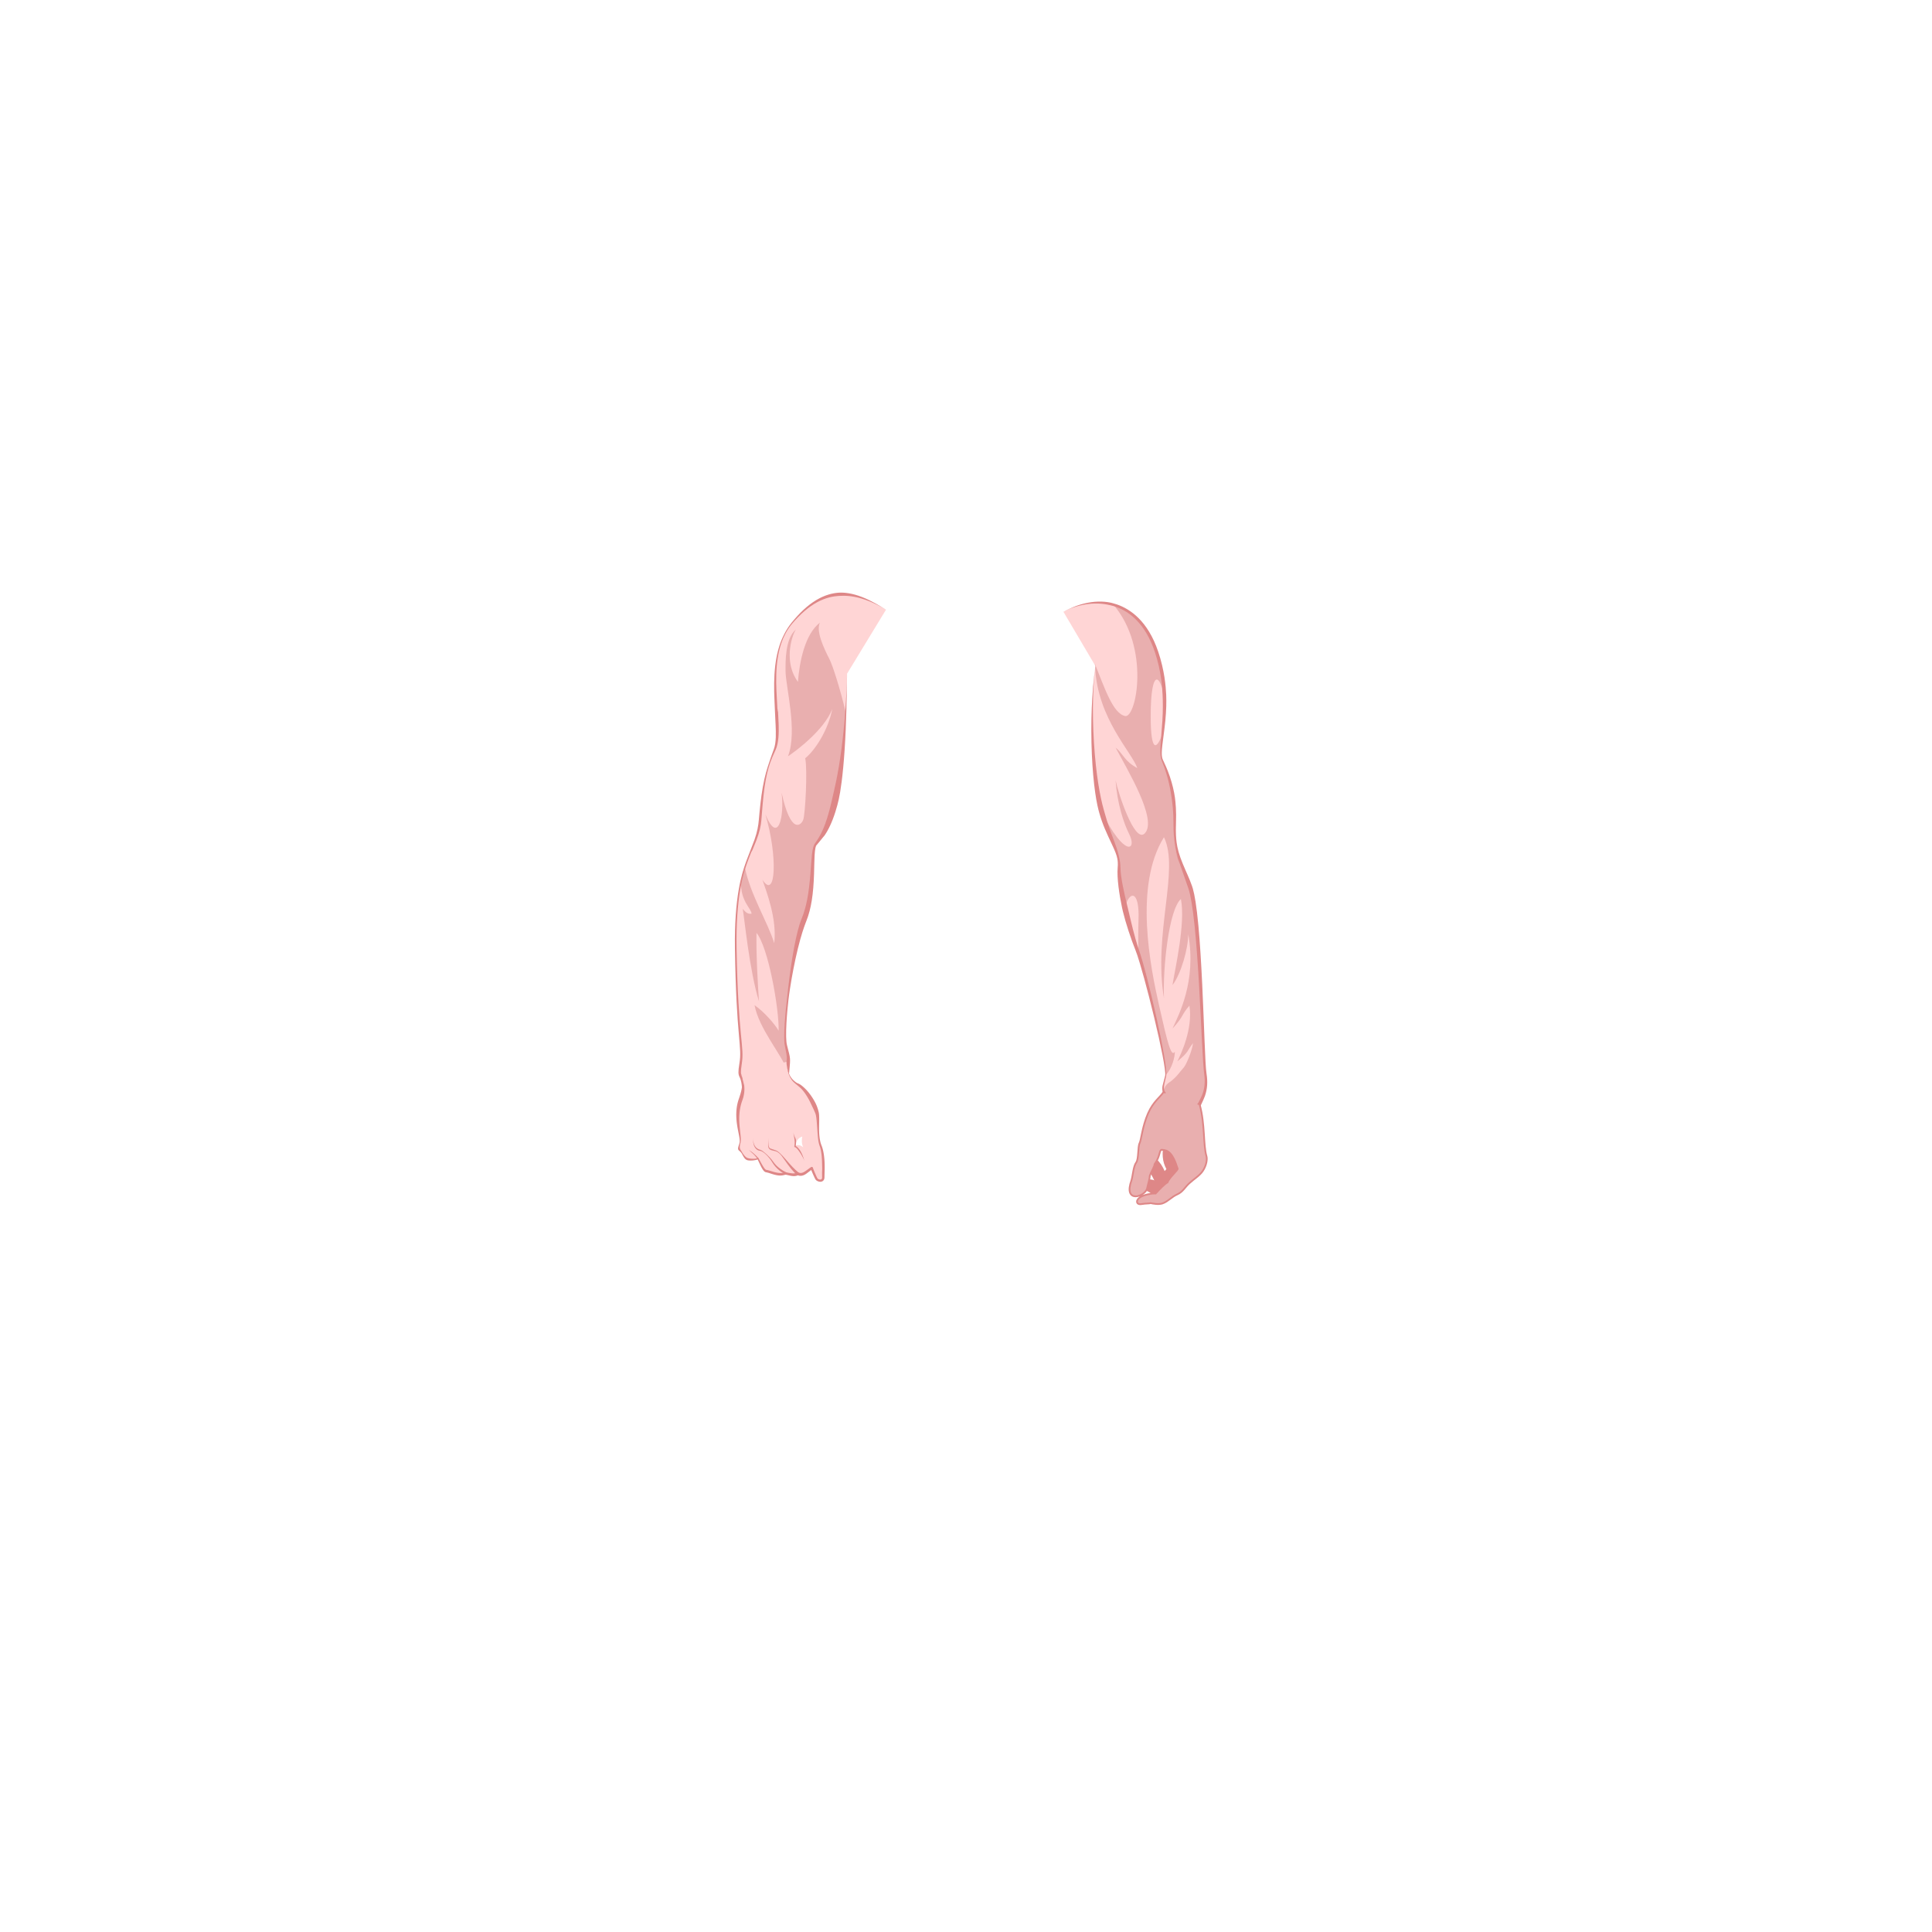<?xml version="1.0" encoding="UTF-8" standalone="no"?>
<svg xmlns="http://www.w3.org/2000/svg" id="body_athletic_1_of_2" width="560" height="560">
  <g id="g56620" style="display:none;enable-background:new">
    <g id="g55231" style="display:inline;enable-background:new">
      <path id="path55233" d="M267 137.3l-1-1.7c-.5-1-2-3.2-2.5-2.4-.4.7 0 1.8 0 2.6-.2.8 0 2 .2 3.3.8 3.8 1.5 5 2.4 6.4 1 1.4 2.3 2 3 1" style="stroke-dasharray: none; stroke-opacity: 1; stroke-miterlimit: 4; stroke-linejoin: round; stroke-linecap: round; stroke-width: 0.5; stroke: #8a5042; fill: #ad6452;"/>
      <path id="path55235" d="M266.7 140c0 .8 0 1-.3 1-.2.4 0 1.5.2 1.8.3.4.2 1.2 0 1.2 0 0-.3 0-.3-.6 0-.8-1-.6-1.6-2.7-.3-1.7 0-2 .2-2s0-1.3-.3-1.6c0-.2-.4-.5-.6-.6v1.2c0 .4-.2 3.2.8 4.7 1 1.4 1.7 2.7 1.5 2.7-.2 0-1.5-2.2-2-3.4-.4-1.3-.8-3.2-1-4.5 0-1 .2-1.3.5-1.2.3 0 1 1.2 1.4 2 .3 1 .6 1 1 1.2.2 0 .4.4.3 1z" style="stroke: none; fill: #985848;"/>
    </g>
    <g id="g55237" style="display:inline;enable-background:new">
      <path id="path55239" d="M298 136.3l1.7-2.4c.5-.8 1-2 1.8-1.6.5.5 0 2 0 2.7.2.8.2 1.8 0 3-.6 3.6-1.3 4.7-2 6.2-1 1.5-2 2-2.8 1" style="stroke-dashoffset: 0; stroke-dasharray: none; stroke-opacity: 1; stroke-miterlimit: 4; stroke-linejoin: round; stroke-linecap: round; stroke-width: 0.5; stroke: #8a5042; fill: #ad6452;"/>
      <path id="path55241" d="M298.5 139.2c0 .7.2.8.4 1 0 .2 0 1.3-.3 1.7-.3.2-.2 1 0 1 0 0 .3 0 .3-.7s1.2-.6 1.5-2.7c.3-1.7 0-2-.3-2-.2 0 0-1.3 0-1.6l.7-.7v1c0 .5.2 3.3-.7 4.8-1 1.7-1.7 3-1.4 3 0 0 1.3-2 1.7-3.4.4-1.2.7-3 .7-4.4 0-1.2-.2-1.5-.5-1.3-.3 0-1 1-1.3 2-.3 1-.7 1-1 1.2-.2 0-.4.5-.3 1.2z" style="stroke: none; fill: #985848;"/>
    </g>
  </g>
  <g id="arms">
    <g id="g116338" style="display:inline;enable-background:new" transform="translate(-245.563 -2413.784)">
      <path id="path3011-6-3" d="M502.38 2590.5c-9.88-6.05-18.147-7.057-27.22 3.83-9.075 10.89-2.22 30.047-5.042 36.7-2.823 6.655-3.428 10.688-4.235 20.367-.806 9.68-7.46 11.293-7.058 37.305.404 26.012 2.22 28.23 1.412 33.272-.807 5.04.403 2.42.807 7.057.403 4.64 12.3 1.01 12.703-4.032.404-5.04.605-3.83-.403-8.267-1.008-4.436 1.815-27.826 5.243-36.296 3.428-8.47 1.815-19.76 3.428-21.98 1.613-2.217 8.267-7.057 9.074-49.402" style="fill:#ffd5d5;stroke:none;stroke-width:1;stroke-linecap:round;stroke-linejoin:miter;stroke-miterlimit:4;stroke-dasharray:none;stroke-opacity:1"/>
      <path style="fill:#e9afaf;stroke:none" d="M 237.654 180.475 C 233.239 183.869 231.707 192.056 231.287 197.641 C 227.231 192.207 229.252 184.724 230.707 182.428 C 227.565 185.153 227.691 191.58 227.691 194.4 C 227.691 198.962 231.256 211.796 228.404 219.211 C 231.397 217.214 238.954 211.367 241.236 205.52 C 240.095 211.51 236.255 217.511 233.395 219.779 C 234.109 223.342 233.394 236.034 232.824 237.604 C 232.254 239.172 229.259 242.167 226.549 229.762 C 227.404 236.606 225.551 245.017 221.844 236.035 C 225.408 247.869 224.981 261.13 220.988 254.998 C 222.128 258.421 225.264 266.265 224.41 273.395 C 222.779 267.824 217.405 259.149 215.912 251.436 C 215.507 252.701 215.124 254.12 214.775 255.721 C 214.663 261.254 217.739 263.273 217.852 264.838 C 216.995 264.98 216.281 264.695 215.283 263.412 C 215.711 265.693 217.28 281.663 219.99 290.219 C 219.704 286.226 219.134 276.528 219.277 270.398 C 222.699 274.532 225.836 292.357 225.693 298.773 C 224.552 296.777 221.415 293.212 218.707 291.359 C 220.019 298.185 226.276 305.246 228.264 310.33 C 228.6 306.53 228.709 307.032 227.781 302.947 C 226.773 298.511 229.595 275.119 233.023 266.65 C 236.451 258.18 234.837 246.89 236.451 244.672 C 237.909 242.667 243.472 238.421 245.127 206.381 C 243.375 199.137 241.36 192.886 240.381 190.977 C 238.751 187.799 236.472 182.919 237.654 180.475 z" transform="translate(245.563,2413.784)" id="path3010-9-1"/>
    </g>
    <path id="path3013-4-9" d="M308.238 177.32c9.88-5.242 21.98-3.427 27.02 11.696 5.042 15.124 0 27.626 1.614 31.256 1.613 3.63 3.832 9.477 3.63 18.35-.202 8.872 1.613 9.477 4.436 18.35 2.823 8.872 3.63 49 4.436 54.242.807 5.243-1.21 7.663-2.42 10.284-1.21 2.622-8.267-1.21-9.275-3.83-1.01-2.623-.404-3.026.2-5.85.605-2.822-5.847-30.044-8.267-36.497-2.42-6.452-5.444-18.752-5.243-23.793.202-5.04-2.823-7.864-5.243-16.938-2.42-9.076-3.428-28.434-1.613-41.54" style="display:inline;fill:#ffd5d5;stroke:none;stroke-width:1;stroke-linecap:round;stroke-linejoin:miter;stroke-miterlimit:4;stroke-dasharray:none;stroke-opacity:1;enable-background:new"/>
    <path id="left-arm" d="M322.73 175.27c10.735 12.585 6.623 32.923 3.4 32.28-3.51-.704-5.94-8.07-8.75-15.095.004.134.014.265.018.4l.116.194c-.03.21-.05.434-.078.647.846 14.738 10.518 24.162 12.226 28.946-3.863-2.108-3.854-3.862-6.312-5.97 3.468 6.546 12.35 21.13 8.406 24.938-2.947 2.846-7.704-11.955-8.406-15.467.462 6.644 2.334 12.458 3.937 15.593 2.4 4.695-1.233 7.044-7.95-6.435 2.382 8.477 5.23 11.33 5.034 16.227-.102 2.57.636 7.024 1.702 11.63 1.117-4.894 4.252-5.517 3.934 3.392-.087 2.446-.107 5.9-.014 9.866 2.606 7.807 8.275 31.916 7.897 35.217 1.903-2.04 2.647-5.264 2.647-6.803-1.054 1.756-2.104-2.456-4.562-13.344-2.46-10.887-7.374-34.764 1.406-48.812 4.567 9.483-3.16 27.722 0 46.687-.35-8.78 1.395-25.62 4.907-28.78 1.405 7.024-1.735 20.372-2.437 24.938 2.458-3.16 4.562-10.536 4.562-14.75 2.46 13.697-2.806 23.51-4.562 27.375 3.512-3.864 2.447-3.847 4.906-6.657 1.054 6.673-2.446 14.05-3.5 16.157 3.512-2.81 2.806-3.174 4.562-5.282-.35 2.46-2.05 6.425-2.79 7.165-.74.74-2.055 2.878-4.204 4.283-1.002.655-1.373 1.61-1.578 2.438.084.406.216.854.434 1.42 1.008 2.622 8.065 6.453 9.275 3.832 1.21-2.62 3.227-5.04 2.42-10.283-.807-5.243-1.614-45.372-4.437-54.244-2.824-8.872-4.638-9.477-4.436-18.35.202-8.87-2.016-14.72-3.63-18.35-.622-1.4-.254-4.144.144-7.83-1.648 4.8-3.48 6.084-3.48-4.89 0-7.2.773-10.64 1.782-10.595.692.03 1.49 1.737 2.205 4.932-.14-3.934-.733-8.28-2.263-12.87-2.663-7.99-7.295-12.262-12.53-13.746z" style="display:inline;fill:#e9afaf;stroke:none;stroke-linecap:round;enable-background:new"/>
    <path id="right-arm" d="M256.82 176.716c-1.595-.976-4.122-2.57-6.953-3.667-2.91-1.13-5.2-1.354-6.764-1.255-.075.005-.153.01-.235.018-1.5.125-3.71.587-6.264 2.116-2.606 1.56-4.955 3.85-7.122 6.522-.95 1.17-1.597 2.275-2.024 3.077-.842 1.582-1.78 3.806-2.387 7.015-.603 3.19-.734 6.556-.673 9.95.038 2.09.415 9.65.4 9.32l.02.437c.085 2.042.204 4.997-.515 6.887-.724 1.892-1.066 3.007-1.382 3.94-.563 1.662-1.257 3.82-1.835 7.106-.542 3.08-.92 6.884-1.13 9.397l-.007.08c-.145 1.657-.428 3.36-1.258 5.74-.155.442-2.304 6-2.185 5.682-.113.3-.234.632-.36.988-1.098 3.11-3.338 9.838-3.125 24.85.182 12.774.7 19.822 1.107 24.522.418 4.818.6 6.31.204 8.69-.236 1.43-.294 2.157-.29 2.636 0 .187.01.336.026.46.035.285.1.52.218.794.11.252.273.54.412.994.13.424.273 1.088.366 2.265.112 1.39 1.107 2.167 2.43 2.438 1.295.267 2.924.07 4.482-.407 1.67-.51 3.246-1.332 4.43-2.305 1.39-1.14 2.19-2.433 2.3-3.752.074-.884.153-1.692.186-2.05.07-.737.14-1.65.086-2.366-.07-.935-.328-1.734-.883-3.964-.135-.535-.21-1.38-.23-2.42-.026-1.137.01-2.474.085-3.846.13-2.434.37-4.912.585-6.786.1-.864.26-2.056.48-3.476.53-3.418 1.31-7.562 2.252-11.405.973-3.964 1.75-6.14 2.275-7.53.06-.156.12-.316.186-.48 1.42-3.55 2.034-7.84 2.222-13.588.076-2.332.075-3.91.166-5.46.113-1.934.337-2.684.59-3.032l.01-.013c-1.453 1.98 2.64-3.18 2.214-2.572 1.133-1.62 2.244-3.89 3.225-7 .404-1.28.725-2.518.956-3.54.506-2.242 1.204-6.88 1.693-14.24.55-8.28.594-15.445.723-22.22-.116 6.13-.66 14.578-1.665 22.125-.986 7.41-2.077 11.616-2.597 13.92-.23 1.012-.498 2.185-.833 3.454-.81 3.07-1.63 5.242-2.484 6.907-.736 1.44-1.666 2.707-1.733 2.8l-.01.014c-.366.5-.66 1.383-.88 3.328-.174 1.534-.26 3.206-.433 5.472-.444 5.8-1.172 9.673-2.567 13.078-.072.174-.14.346-.2.512-.525 1.387-1.22 3.873-1.963 7.827-.742 3.96-1.292 8.092-1.694 11.57-.17 1.473-.288 2.59-.392 3.496-.215 1.882-.474 4.362-.635 6.81-.092 1.377-.15 2.726-.148 3.884.002 1.042.052 1.944.178 2.553.472 2.296.6 3.032.58 3.85-.016.56-.144 1.54-.21 2.24-.038.407-.103 1.126-.174 2.066-.07.948-.647 2.016-1.898 3.066-1.064.89-2.515 1.67-4.076 2.167-1.47.468-2.93.644-4.026.437-1.066-.202-1.68-.732-1.766-1.633-.116-1.22-.286-1.944-.453-2.435-.17-.5-.408-.905-.483-1.06-.096-.2-.145-.364-.17-.576-.013-.095-.023-.217-.026-.378-.008-.416.03-1.1.25-2.518.385-2.497.155-4.062-.3-8.853-.444-4.674-.998-11.72-1.212-24.476-.252-14.952 1.943-21.63 3.025-24.706.125-.352.245-.68.357-.98 1.715-4.568.258-.286 2.34-5.628.922-2.366 1.305-4.185 1.453-5.873l.007-.083c.207-2.508.476-6.315.906-9.376.455-3.235 1.06-5.473 1.61-7.093.276-.813.804-2.107 1.605-3.82.924-1.986.95-5.113.89-7.134-.004-.157-.01-.305-.015-.443-.46-10.952.01 4.008-.617-9.303-.158-3.364-.13-6.7.38-9.864.512-3.174 1.392-5.415 2.22-6.97.422-.795 1.08-1.87 2.045-2.997 2.23-2.603 4.64-4.745 7.225-6.13 2.517-1.347 4.617-1.662 6.007-1.766l.22-.015c1.48-.094 3.59-.118 6.553.76 2.834.842 5.53 2.26 7.104 3.224z" style="display:inline;fill:#de8787;fill-opacity:1;enable-background:new;"/>
    <path id="path3013-4-9-1" d="M308.238 177.32c1.51-.8 3.906-1.99 6.947-2.59 3.063-.605 5.54-.35 7.13.045.4.1.864.23 1.37.402 3.953 1.352 9.027 4.836 12.02 13.69 1.84 5.435 2.21 10.1 2.32 12.46.094 2.04.046 4.562-.255 7.66-.26 2.66-.663 5.265-.862 7.02-.203 1.792-.2 2.722-.1 3.352.042.263.115.563.243.832.49 1.03 1.29 2.715 2.02 4.864.773 2.27 1.235 4.382 1.47 5.995.21 1.448.46 4.11.324 7.58-.107 2.706.04 4.514.18 5.538.234 1.746.718 3.597 1.724 6.047 1.276 3.11 1.728 3.785 2.73 6.56.1.28.188.565.264.836.498 1.77 1.058 4.87 1.602 10.752.453 4.897.808 10.763 1.106 17.034.282 5.918.522 12.465.678 16.35.107 2.657.19 4.525.272 5.972.05.89.094 1.536.134 2.023.043.527.096 1.053.155 1.423.377 2.36.27 4.428-.458 6.524-.418 1.206-1.795 3.924-1.84 4.022l-.02.042c-.355.725-1.104 1.16-2.273 1.102-.866-.043-1.93-.358-3.065-.91-.98-.477-2-1.125-2.86-1.856-.846-.72-1.55-1.532-1.828-2.3-.5-1.408-.554-2.207-.42-3 .004-.025.756-2.906.776-3.003.005-.023.01-.048.014-.076.02-.138.028-.353.01-.688-.016-.32-.056-.743-.13-1.295-.123-.935-.334-2.2-.653-3.854-.562-2.907-1.402-6.71-2.4-10.87-1.023-4.27-2.068-8.305-2.96-11.545-.918-3.326-1.543-5.34-1.94-6.56-.138-.426-.32-.943-.508-1.405-1.336-3.288-2.89-8.015-3.686-11.348-.074-.31-.156-.67-.242-1.072-.785-3.66-1.527-8.66-1.263-11.562.11-1.148.016-2.05-.097-2.623-.203-1.028-.63-2.155-1.566-4.137-1.55-3.288-2.72-5.75-3.687-9.192-.066-.234-.135-.493-.208-.777-.41-1.593-.87-3.99-1.26-7.41s-.672-7.53-.776-12.023c-.108-4.715-.008-9.234.244-13.266.252-4.037.616-6.978.9-9.03-.28 2.022-.563 5.035-.675 9.04-.114 4.02-.04 8.552.254 13.226.604 9.577 1.84 15.776 2.754 19.08l.21.756c1.168 4.15 1.558 5.033 3.104 9.238.8 2.18 1.06 3.21 1.29 4.382.12.594.31 1.542.323 2.77.04 2.828 1.115 7.493 2.014 11.174l.254 1.053c.88 3.685 1.757 7.69 3.026 11.38.17.488.343 1.033.482 1.46.396 1.22 1.006 3.302 1.866 6.63.84 3.246 1.83 7.343 2.78 11.618.93 4.188 1.7 8 2.206 10.934.288 1.666.472 2.942.575 3.89.06.562.09.994.1 1.326.01.346-.002.582-.025.747-.005.034-.01.066-.018.098-.163.77-.58 2.376-.634 2.995-.06.698.045 1.39.587 2.7.247.588.868 1.28 1.703 1.945.825.656 1.8 1.24 2.734 1.66 1.09.492 2.033.727 2.727.74.875.02 1.195-.302 1.333-.585l.01-.02c-.043.092 1.64-3.108 1.948-3.895.747-1.905.93-3.858.594-6.127-.06-.396-.11-.943-.154-1.47-.04-.493-.09-1.143-.148-2.037-.096-1.467-.2-3.31-.336-5.98-.192-3.756-.514-10.558-.847-16.336-.363-6.27-.773-12.1-1.276-16.976-.605-5.855-1.196-8.872-1.664-10.534-.07-.254-.15-.515-.237-.766 5.333 15.564-7.543-21.754-2.407-6.658-.895-2.633-1.23-4.418-1.48-6.268-.144-1.06-.37-2.862-.353-5.63.02-3.455-.334-5.98-.544-7.424-.238-1.647-.56-3.585-1.207-5.922-.592-2.132-1.267-3.88-1.697-4.915-.132-.317-.203-.655-.247-.933-.11-.69-.17-1.616-.057-3.456.06-1.02.43-5.16.542-7.04.187-3.15.157-5.47.06-7.546-.105-2.308-.43-6.88-2.18-12.21-2.825-8.6-7.642-11.978-11.37-13.28-.483-.167-.924-.293-1.306-.387-1.528-.38-3.83-.802-6.89-.4-2.998.39-5.515 1.432-7.008 2.224z" style="display:inline;fill:#de8787;fill-opacity:1;enable-background:new;"/>
    <g id="left-hand" transform="translate(-494.462 -2474.985)" style="display:inline;fill:#803300;stroke:#782121;stroke-linecap:round;enable-background:new">
      <path id="path3420-7" d="M831.85 2807.472c-.352 2.81-.09 4.83 1.492 7.2 3.336-2.107 7.2-5.18-1.493-7.2z" style="fill:#de8787;stroke:#de8787;stroke-width:0.5;stroke-linecap:round;stroke-linejoin:round;stroke-miterlimit:4;stroke-dasharray:none;stroke-opacity:1"/>
      <path id="path3418-2" d="M835.332 2810.034c-.373.994-.994 2.36-.62 2.856-.87-.124-2.112 1.242-2.733 1.987-.746-1.738-1.49-2.856-2.484-3.725-.994-.87-3.6-.124-1.366 3.725 2.235 3.85 1.738 4.843 2.98 5.215 1.242.373 7.326-4.843 6.705-6.084-.62-1.242-2.483-3.974-2.483-3.974z" style="fill:#de8787;stroke:#de8787;stroke-width:0.5;stroke-linecap:round;stroke-linejoin:round;stroke-miterlimit:4;stroke-dasharray:none;stroke-opacity:1"/>
      <path id="path3416-8" d="M831.73 2819.347c-2.11-2.483-4.594-2.608-5.96-1.987-1.365.62-.993 1.987.497 2.36 1.49.372 2.732 1.49 3.725 2.607 2.608.373 1.74-2.98 1.74-2.98z" style="fill:#de8787;stroke:#de8787;stroke-width:0.5;stroke-linecap:round;stroke-linejoin:round;stroke-miterlimit:4;stroke-dasharray:none;stroke-opacity:1"/>
      <path id="path21924-9-4" d="M841.966 2795.245c1.545 5.6.982 11.605 1.954 14.93.245.84-.015 2.554-1.033 4.08-.864 1.296-2.458 2.234-3.89 3.538-1.307 1.19-1.826 2.468-3.43 3.172-1.626.715-2.703 2.083-4.228 2.604-1.032.35-2.608.066-3.402-.12-.376.188-1.35.068-2.626.305-1.278.237-1.37-.72-.34-1.47s3.527-1.21 4.56-1.09c1.262-1.388 2.545-2.736 3.57-3.347.415-1.394 3.145-3.575 2.968-4.14-1.612-5.15-3.124-5.566-4.745-5.692-1.27-.1-.592 1.93-2.443 4.307.018.742-.84 1.845-1.405 3.46 0 .863-.518 2.4-.755 3.574-.424 2.107-6.43 4.367-4.044-2.222.42-1.484.567-4.068 1.345-5.076.78-1.01.47-4.63.994-5.64.523-1.013.755-4.756 2.458-8.643 1.46-3.334 3.568-4.724 4.35-5.987" style="display:inline;overflow:visible;visibility:visible;fill:#e9afaf;stroke:#de8787;stroke-width:1;stroke-linecap:round;stroke-linejoin:miter;stroke-miterlimit:4;stroke-dasharray:none;stroke-dashoffset:0;stroke-opacity:1;marker:none;enable-background:accumulate"/>
      <path id="left-hand_shadow" d="M841.966 2795.245c1.545 5.6.982 11.605 1.954 14.93.245.84-.015 2.554-1.033 4.08-.864 1.296-2.458 2.234-3.89 3.538-1.307 1.19-1.826 2.468-3.43 3.172-1.626.715-2.703 2.083-4.228 2.604-1.032.35-2.608.066-3.402-.12-.376.188-1.35.068-2.626.305-1.278.237-1.37-.72-.34-1.47s3.527-1.21 4.56-1.09c1.262-1.388 2.545-2.736 3.57-3.347.415-1.394 3.145-3.575 2.968-4.14-1.612-5.15-3.124-5.566-4.745-5.692-1.27-.1-.592 1.93-2.443 4.307.018.742-.84 1.845-1.405 3.46 0 .863-.518 2.4-.755 3.574-.424 2.107-6.43 4.367-4.044-2.222.42-1.484.567-4.068 1.345-5.076.78-1.01.47-4.63.994-5.64.523-1.013.755-4.756 2.458-8.643 1.46-3.334 3.568-4.724 4.35-5.987" style="display:inline;overflow:visible;visibility:visible;fill:#e9afaf;stroke:none;stroke-linecap:round;stroke-linejoin:miter;stroke-miterlimit:4;stroke-dasharray:none;stroke-dashoffset:0;stroke-opacity:1;marker:none;enable-background:accumulate"/>
    </g>
    <g id="right-hand" style="display:inline;enable-background:new" transform="translate(-245.563 -1)">
      <g id="g30623-3" transform="translate(-248.9 -2473.985)" style="display:inline;fill:#f4d7d7;stroke:#782121;stroke-linecap:round;enable-background:new">
        <path id="path21926-1-8" d="M709.39 2786.632c.32 1.74 1.014 3.474-.26 7.067-1.982 5.583.352 10.612-.188 12.593-.54 1.98-.228 1.78.312 2.5s.995 1.856 1.844 2.156c.72.254 2.455.21 3.062-.157.66 1.246 1.63 3.51 2.344 3.625 1.55.25 3.418 1.394 5.5.75.906-.074 2.45.75 3.71.03 1.475.686 2.475-.583 4.04-1.624.23.676 1.15 2.79 1.375 3.125.38.568 1.968.954 1.968-.47 0-1.8.29-6.42-.78-9.156-1.048-2.672-.492-7.73-1.033-9.53-.54-1.802-2.03-5.016-4.125-7.095-1.946-1.934-4.11-1.58-4.78-7.688m4.624 21.656c-.142.713-.29 1.984.28 3.125-.854-.713-1.438-.705-2.436-.563.713-1.71 1.016-2.134 2.156-2.562z" style="display:inline;overflow:visible;visibility:visible;fill:#ffd5d5;stroke:none;stroke-width:1;stroke-linecap:round;stroke-linejoin:round;stroke-miterlimit:4;stroke-dasharray:none;stroke-dashoffset:0;stroke-opacity:1;marker:none;enable-background:accumulate"/>
        <path id="path3408-4" d="M725.765 2815.25l.26-.31c-1.444-1.213-2.134-1.973-3.808-3.902-.865-.996-1.207-1.34-1.66-1.77-.255-.24-.682-.644-1.208-.847-.412-.158-1.032-.354-1.087-.37-.02-.01-.043-.013-.066-.02-.215-.063-.49-.138-.667-.323-.187-.194-.306-.527-.33-1.133-.023-.577.047-1.323.12-1.88-.073.556-.18 1.298-.206 1.88-.027.592.025.997.216 1.288.2.302.534.443.757.517.024.01.048.015.07.02.547.167.223.02 1.11.267.49.135.925.475 1.18.716.375.355.782.888 1.478 1.883 1.29 1.844 2.287 3.207 3.58 4.293l.26-.31z" style="fill:#de8787;fill-opacity:1;stroke:none;stroke-linecap:round;stroke-linejoin:round;stroke-miterlimit:4;stroke-dasharray:none;stroke-opacity:1"/>
        <path id="path3410-96" d="M722.468 2815.2l.136-.302c-.762-.343-2.747-1.303-4.062-3.246-.504-.73-1.28-1.526-1.84-2.04-.203-.185-.376-.335-.517-.453-.12-.103-.294-.254-.49-.405-.292-.228-.586-.418-.83-.48-.253-.062-.432-.146-.547-.2-.246-.117-.623-.318-.956-.797-.484-.695-.635-1.644-.635-2.335 0 .687.028 1.642.452 2.446.295.562.694.86.99 1 .134.063.353.14.64.176.188.013.466.135.782.336.2.128.383.267.5.366.14.116.308.27.5.458.532.528 1.258 1.365 1.673 2.1 1.23 2.108 3.24 3.3 4.067 3.674l.136-.3z" style="fill:#de8787;fill-opacity:1;stroke:none;stroke-linecap:round;stroke-linejoin:round;stroke-miterlimit:4;stroke-dasharray:none;stroke-opacity:1"/>
        <path id="path3412-3" d="M714.168 2810.803c-.003 0 .126-.125.123-.13-.284-.354-.592-.608-.84-.866-.36-.37-.72-.64-1.07-.924-.268-.214-.592-.36-.895-.587.305.228.533.496.797.708.35.28.655.597 1.004.96.245.254.452.585.73.93.002 0 .15-.095.152-.09z" style="fill:#de8787;fill-opacity:1;stroke:none;stroke-linecap:round;stroke-linejoin:round;stroke-miterlimit:4;stroke-dasharray:none;stroke-opacity:1"/>
        <path id="path3414-3" d="M724.4 2803.08c.264 2.117.017.045.32 1.97.04.248.046.383.063.558.038.374.04.873-.078 1.666a.193.193 0 0 0 .144.216c.13.033.36.142.7.512.19.207.352.43.45.572.092.13.2.278.353.505.638.946 1.143 1.962 1.275 2.444-.154-.564-.395-1.495-.992-2.615-.126-.238-.24-.424-.327-.55-.104-.148-.276-.386-.48-.613-.282-.31-.52-.484-.72-.573.102-.72.13-1.213.09-1.61-.016-.17-.068-.374-.16-.604-.103-.255-.256-.533-.38-.855-.133-.346-.22-.71-.26-1.025z" style="fill:#de8787;fill-opacity:1;stroke:none;stroke-linecap:round;stroke-linejoin:round;stroke-miterlimit:4;stroke-dasharray:none;stroke-opacity:1"/>
      </g>
      <path id="path21926-1-8-38" d="M460.49 312.646c.07.377.245 1.668.188 2.766-.074 1.43-.452 2.582-.873 3.84l-.094.278c-.82 2.37-.926 4.904-.45 7.872.164 1.025.43 2.264.547 2.916.19 1.048.203 1.586.108 1.955l-.02.077c-.17.625-.15.42-.32 1.063-.088.335-.103.542-.068.677l.005.017c.045.16.144.295.31.44.13.115.25.2.398.36.14.153.267.324.332.428.16.252.2.383.45.82.326.564.666.944 1.092 1.104l.052.018c.283.09.865.152 1.636.08.644-.058 1.04-.176 1.292-.264.03-.01.06-.022.094-.035.218.46.833 1.773 1.01 2.115.205.393.41.745.612 1.013.227.302.475.53.76.584.173.032.34.073.472.107.552.138.612.19 1.56.478.773.234 1.32.338 1.81.374.555.04 1.127-.038 1.717-.207l.054-.016c.388-.022.588.107 1.603.298.787.148 1.46.137 2.06-.135.033.013.065.024.094.034.585.195 1.247.176 2.076-.318.44-.265 1.15-.842 1.7-1.254.058.142.116.28.16.384.082.2.217.52.383.893.133.303.283.63.416.907.125.26.226.457.306.573.31.454.928.612 1.207.64.055.006.12.01.195.01.212-.004.545-.053.812-.312.23-.222.36-.552.367-.985.022-1.74.09-2.206.046-3.896l-.012-.345c-.052-1.216-.23-3.408-.9-5.018-.432-1.028-.585-2.42-.642-3.155-.036-.47-.053-1.072-.05-1.844.006-1.54.116-3.58-.107-4.578-.183-.858-.52-1.786-.795-2.377-.442-.947-1.695-3.2-3.54-4.854-1.83-1.63-1.464-.642-3.034-2.107-1.198-1.12-1.775-2.977-2.03-5.297.253 2.303.676 4.197 1.793 5.522.716.85 1.956 1.61 2.705 2.45 1.54 1.71 2.535 3.936 2.95 4.826.308.66.624 1.28.965 2.132.33.783.43 2.658.544 4.3.068.987.087 1.173.14 1.862.055.718.166 2.195.58 3.323.56 1.538.65 3.622.685 4.84.004.123.006.24.01.338.077 2.994-.036.78.002 3.877.006.296-.07.445-.14.522-.092.1-.227.14-.364.144-.043.003-.083 0-.118-.003-.208-.02-.59-.147-.734-.373-.035-.057-.127-.234-.25-.496-.125-.27-.267-.59-.398-.893-.163-.378-.288-.678-.372-.883-.092-.223-.227-.572-.29-.786a.34.354 64.933 0 0-.527-.18c-.75.487-1.47 1.092-2.054 1.412-.657.36-1.066.32-1.418.202-.055-.018-.12-.043-.197-.077a.43.405 40.936 0 0-.384.016c-.417.246-.922.33-1.72.222-.956-.13-1.255-.266-1.808-.22a.363.267 25.435 0 0-.07.015c-.028.01-.055.017-.08.024-.508.146-1.003.138-1.48.103-.43-.032-.914-.113-1.66-.327-1.028-.296-.908-.294-1.594-.467-.143-.038-.33-.08-.534-.107-.025.008-.156-.035-.39-.296-.19-.212-.398-.515-.623-.884-.342-.562-1.083-1.957-1.217-2.195a.195.18 58.166 0 0-.267-.074c-.063.043-.14.078-.21.103-.195.068-.603.14-1.19.132-.76-.01-1.212-.133-1.425-.2-.01-.005-.023-.008-.034-.012-.273-.086-.568-.244-.984-.736-.22-.262-.458-.6-.545-.737-.115-.183-.12-.22-.285-.49-.104-.168-.25-.374-.306-.468-.088-.147-.093-.22-.108-.283l-.002-.008c-.014-.053-.08-.165-.078-.474 0-.308.07-.747.153-1.054.006-.024.012-.05.02-.076.122-.428.162-.992.065-2.082-.034-.388-.243-2.216-.303-2.94-.247-2.974.015-5.22.816-7.423.04-.106.074-.205.105-.296.427-1.274.614-2.78.376-4.22.12.732-1.017-4.238-.74-2.734z" style="display:inline;overflow:visible;visibility:visible;fill:#de8787;fill-opacity:1;marker:none;enable-background:accumulate"/>
    </g>
  </g>
</svg>
